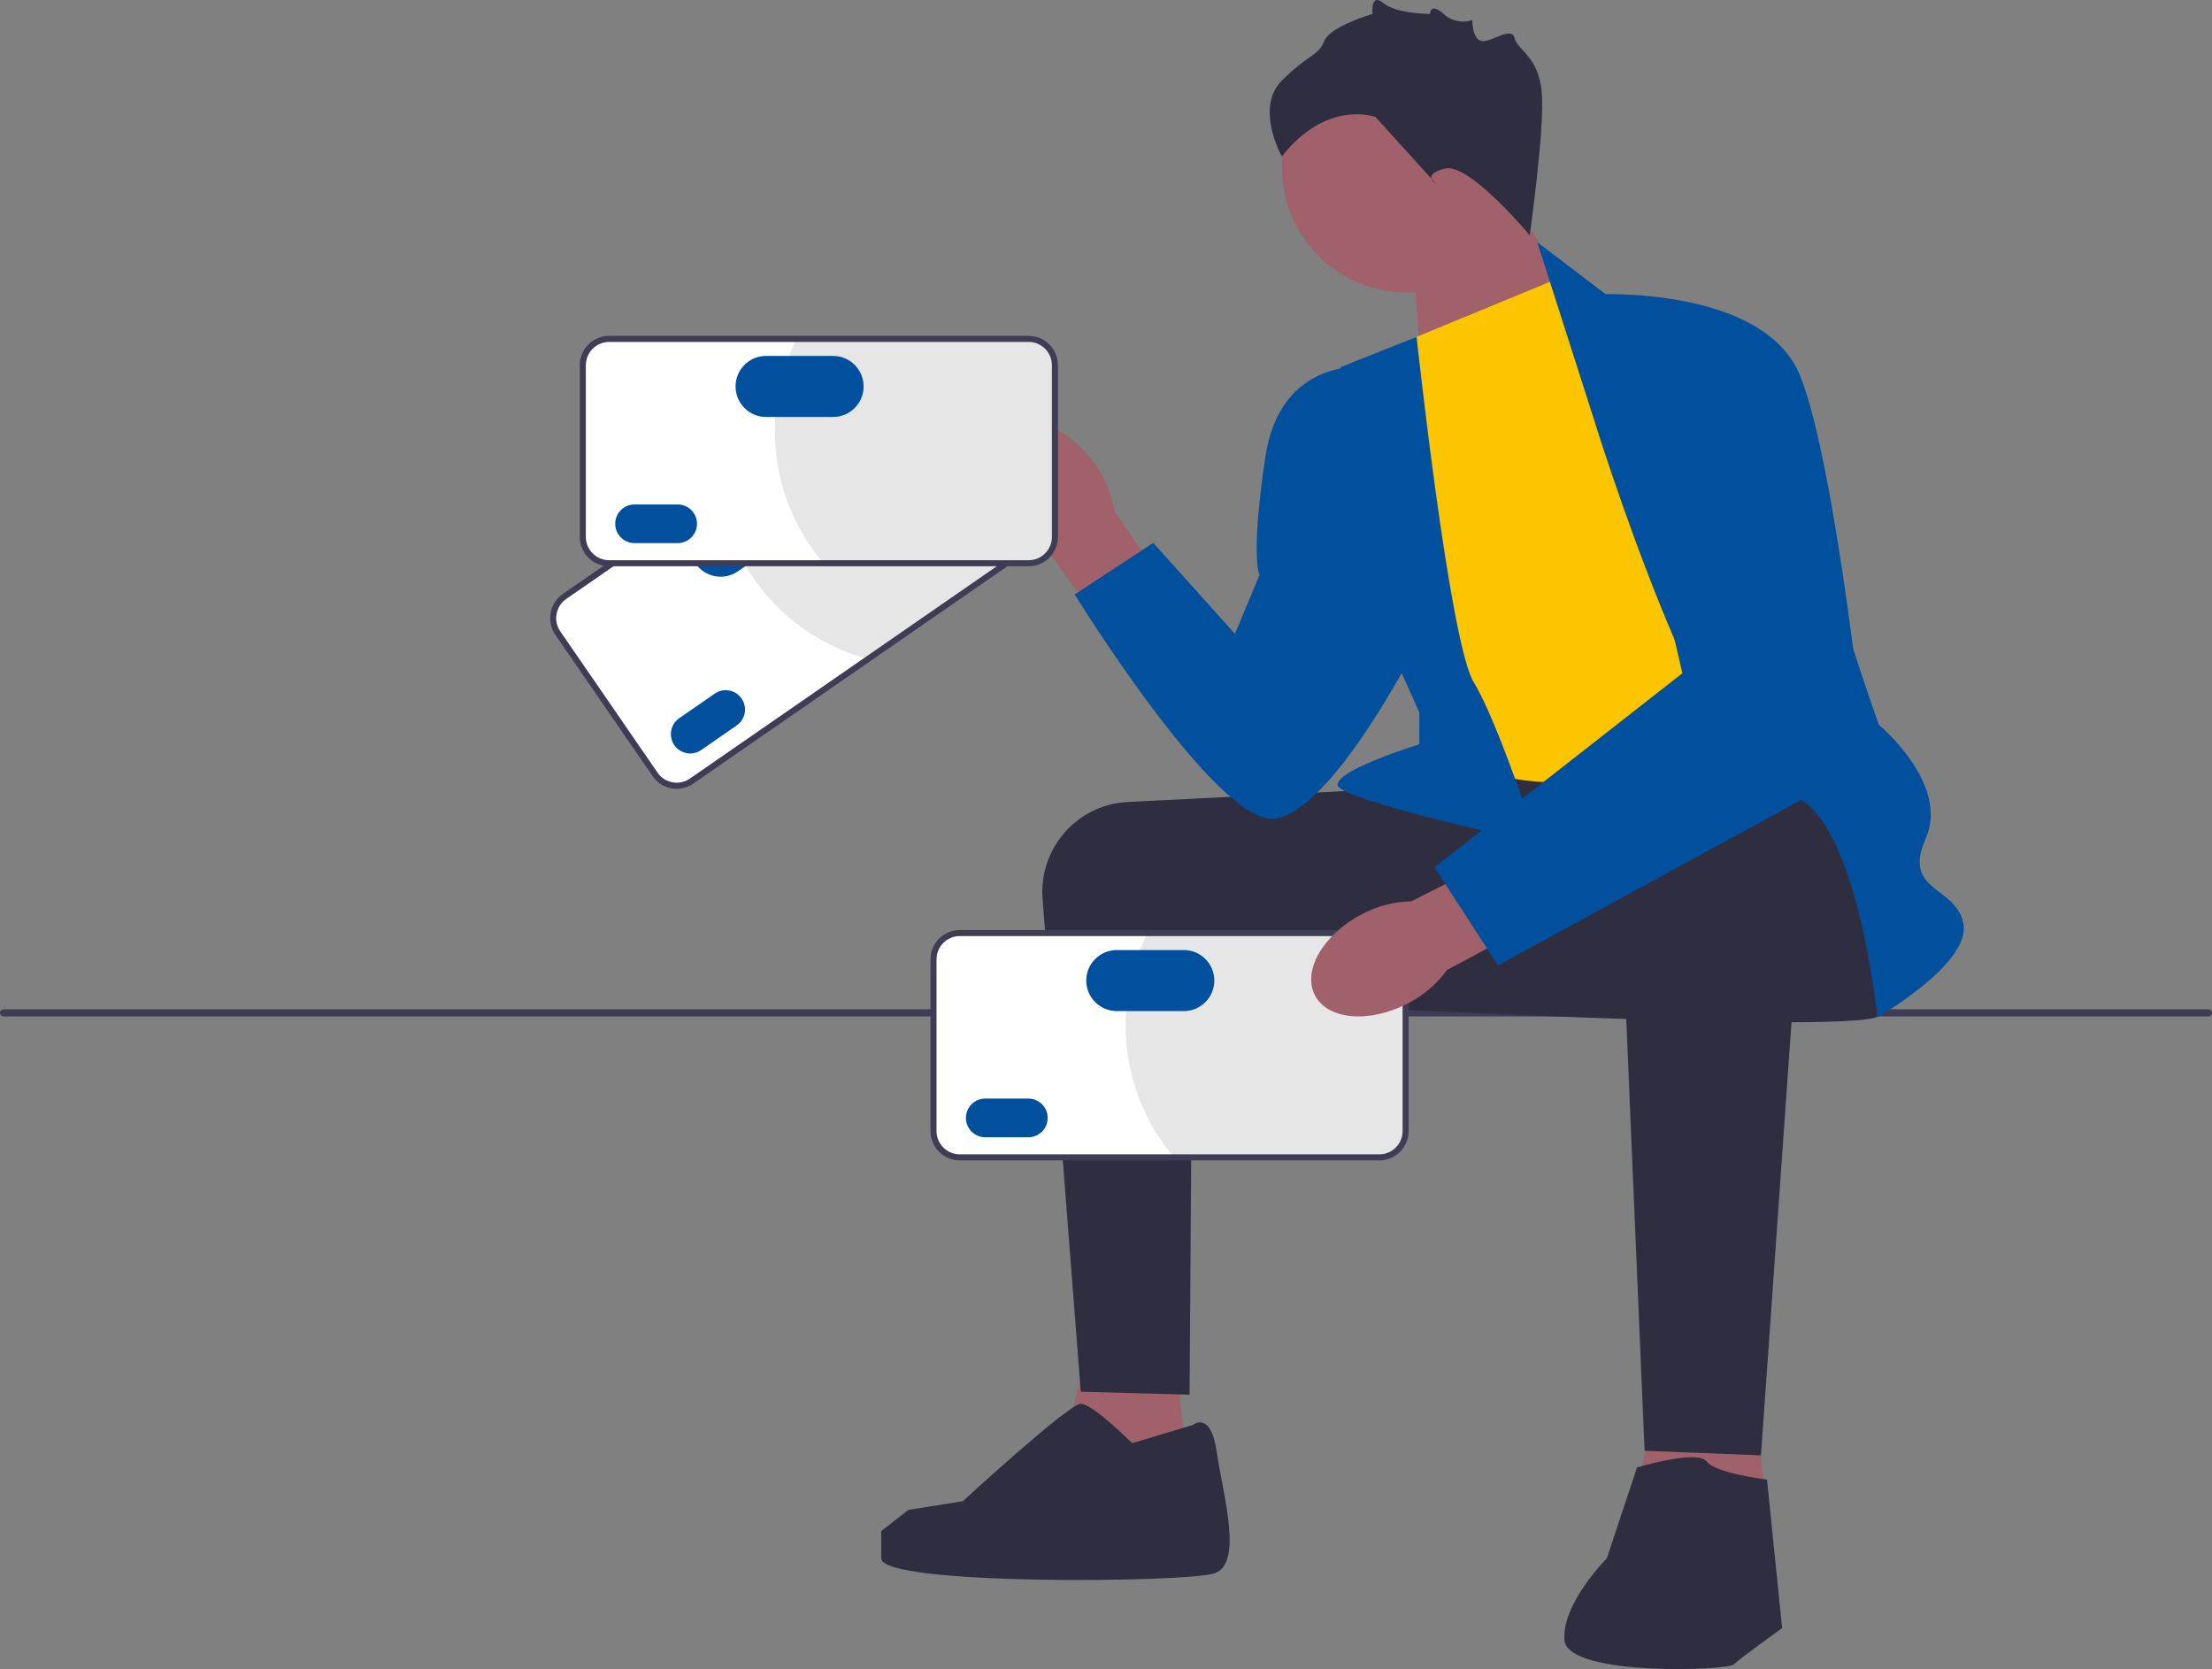 <svg width="395" height="298" viewBox="0 0 395 298" fill="none" xmlns="http://www.w3.org/2000/svg">
<rect x="0" y="0" width="395" height="298" fill="#808080" stroke="none"/>
<g clip-path="url(#clip0_5_302)">
<path d="M0 180.837C0 181.194 0.286 181.481 0.642 181.481H394.358C394.714 181.481 395 181.194 395 180.837C395 180.48 394.714 180.193 394.358 180.193H0.642C0.286 180.193 0 180.48 0 180.837Z" fill="#3F3D56"/>
<path d="M252.107 44.166L254.173 70.659L284.112 58.122L267.223 31.177L252.107 44.166Z" fill="#A0616A"/>
<path d="M251.21 52.237C263.535 52.237 273.527 42.221 273.527 29.864C273.527 17.508 263.535 7.492 251.21 7.492C238.884 7.492 228.893 17.508 228.893 29.864C228.893 42.221 238.884 52.237 251.21 52.237Z" fill="#A0616A"/>
<path d="M209.458 238.46L213.237 272.442L186.784 268.768L195.421 237.378L209.458 238.46Z" fill="#A0616A"/>
<path d="M312.571 243.331L316.35 277.313L289.897 273.639L298.535 242.249L312.571 243.331Z" fill="#A0616A"/>
<path d="M249.677 140.772C249.316 140.772 220.446 142.225 201.372 143.187C192.344 143.643 185.472 151.476 186.173 160.511L192.992 248.473L212.427 249.014L212.901 178.116L251.297 180.28L249.677 140.772Z" fill="#2F2E41"/>
<path d="M334.435 140.231C334.435 140.231 339.294 177.574 335.515 181.363C331.736 185.151 213.237 178.386 213.237 178.386C213.237 178.386 239.233 140.752 243.915 139.68C248.598 138.607 323.098 134.819 323.098 134.819L334.435 140.231Z" fill="#2F2E41"/>
<path d="M180.922 93.215C176.409 86.887 176.008 79.424 180.025 76.546C184.042 73.668 190.955 76.464 195.468 82.794C197.306 85.297 198.519 88.206 199.005 91.276L217.788 118.326L207.099 125.745L187.786 99.316C185.044 97.861 182.691 95.769 180.922 93.215Z" fill="#A0616A"/>
<path d="M251.027 60.944L278.56 49.578L330.387 129.677C330.387 129.677 294.216 137.795 281.799 139.419C269.382 141.043 255.346 134.548 255.346 134.548L251.027 60.944Z" fill="#FDC500"/>
<path d="M284.498 74.474L274.511 43.241L287.468 53.096C287.468 53.096 324.178 77.45 324.178 87.733C324.178 98.016 335.515 129.407 335.515 129.407C335.515 129.407 348.202 139.96 343.883 149.702C339.564 159.444 349.552 158.091 350.631 165.126C351.711 172.162 335.245 181.633 335.245 181.633C335.245 181.633 331.196 141.854 318.24 141.854C305.283 141.854 284.498 74.474 284.498 74.474Z" fill="#00509D"/>
<path d="M252.962 60.145L239.42 65.544C239.42 65.544 241.579 103.429 243.739 106.676C245.898 109.923 253.456 127.242 253.456 127.242V132.886C253.456 132.886 238.34 137.525 238.88 140.231C239.42 142.937 274.511 150.514 274.511 150.514C274.511 150.514 267.493 128.865 263.174 121.83C258.855 114.794 252.962 60.145 252.962 60.145Z" fill="#00509D"/>
<path d="M244.279 65.544C244.279 65.544 228.623 63.379 225.923 81.78C223.224 100.181 224.939 102.617 224.939 102.617L220.525 113.17L205.949 96.934L191.912 106.135C191.912 106.135 217.286 147.267 227.543 146.184C237.8 145.102 252.917 115.335 252.917 115.335L244.279 65.544Z" fill="#00509D"/>
<path d="M322.471 146.205L314.461 259.838L293.676 259.026C293.676 259.026 289.087 151.596 289.087 149.973C289.087 148.349 291.247 139.148 304.743 138.607C318.24 138.066 322.471 146.205 322.471 146.205Z" fill="#2F2E41"/>
<path d="M292.326 262.003C292.326 262.003 303.124 258.756 304.743 260.921C306.363 263.086 315.54 264.168 315.54 264.168L318.24 290.687C318.24 290.687 310.682 296.099 309.602 297.182C308.522 298.264 279.91 299.347 279.37 292.852C278.83 286.358 286.928 278.239 286.928 278.239L292.326 262.003Z" fill="#2F2E41"/>
<path d="M212.967 254.426C212.967 254.426 216.206 251.72 217.286 259.297C218.365 266.874 222.144 279.322 216.746 280.945C211.347 282.569 157.361 283.11 157.361 278.239V273.369L162.22 269.58L171.94 268.027C171.94 268.027 190.833 250.638 192.992 250.638C195.151 250.638 202.17 257.673 202.17 257.673L212.967 254.426Z" fill="#2F2E41"/>
<path d="M273.161 42.001C273.161 42.001 262.364 29.012 258.045 30.095C253.726 31.177 256.426 32.801 256.426 32.801L245.628 20.894C245.628 20.894 236.991 17.647 228.893 27.93C228.893 27.93 224.034 19.27 228.893 14.399C233.751 9.529 235.371 10.07 236.451 7.364C237.53 4.658 245.089 2.493 245.089 2.493C245.089 2.493 244.655 -1.402 247.031 0.545C249.407 2.493 255.342 2.493 255.342 2.493C255.342 2.493 255.376 0.328 257.79 2.493C260.205 4.658 262.904 3.575 262.904 3.575C262.904 3.575 262.904 7.321 264.793 7.342C266.683 7.364 269.922 4.658 270.462 6.822C271.002 8.987 274.781 10.07 275.321 16.564C275.861 23.059 273.161 42.001 273.161 42.001Z" fill="#2F2E41"/>
<path d="M185.169 96.795L123.498 139.457C121.37 140.929 118.443 140.391 116.975 138.257L99.612 113.032C98.144 110.899 98.68 107.965 100.808 106.493L162.48 63.831C164.608 62.359 167.534 62.897 169.003 65.031L186.366 90.256C187.834 92.389 187.298 95.323 185.169 96.795Z" fill="white"/>
<path d="M168.89 65.109L186.252 90.334C187.681 92.41 187.161 95.249 185.091 96.681L154.824 117.618C146.842 115.432 139.559 110.52 134.492 103.159C131.173 98.338 129.173 93 128.41 87.568L162.558 63.945C164.629 62.513 167.461 63.033 168.89 65.109Z" fill="#E6E6E6"/>
<path d="M120.843 140.828C119.18 140.828 117.544 140.037 116.53 138.565L99.167 113.34C98.376 112.189 98.078 110.796 98.331 109.417C98.583 108.038 99.354 106.842 100.502 106.048L162.173 63.386C164.548 61.745 167.81 62.345 169.447 64.723L186.81 89.948C187.602 91.099 187.9 92.492 187.647 93.871C187.395 95.249 186.624 96.447 185.476 97.24L123.804 139.902C122.9 140.528 121.866 140.828 120.843 140.828ZM165.137 63.542C164.325 63.542 163.505 63.78 162.787 64.277L101.115 106.939C100.204 107.568 99.593 108.518 99.392 109.613C99.192 110.707 99.428 111.812 100.056 112.725L117.419 137.95C118.718 139.837 121.307 140.314 123.191 139.011L184.863 96.349C185.773 95.72 186.385 94.77 186.585 93.675C186.786 92.581 186.55 91.476 185.922 90.564L168.558 65.338C167.755 64.17 166.456 63.542 165.137 63.542Z" fill="#3F3D56"/>
<path d="M121.289 128.233C119.726 129.314 119.332 131.468 120.41 133.035C121.489 134.602 123.638 134.997 125.201 133.916L131.55 129.524C133.113 128.443 133.507 126.288 132.429 124.721C131.35 123.154 129.201 122.759 127.638 123.841L121.289 128.233Z" fill="#00509D"/>
<path d="M125.592 93.04C123.126 94.746 122.505 98.145 124.206 100.617C125.908 103.09 129.299 103.713 131.765 102.007L141.642 95.175C144.108 93.469 144.73 90.07 143.028 87.597C141.326 85.125 137.936 84.502 135.469 86.208L125.592 93.04Z" fill="#00509D"/>
<path d="M183.693 100.562H108.764C106.178 100.562 104.074 98.453 104.074 95.861V65.213C104.074 62.621 106.178 60.512 108.764 60.512H183.693C186.278 60.512 188.382 62.621 188.382 65.213V95.861C188.382 98.453 186.278 100.562 183.693 100.562Z" fill="white"/>
<path d="M188.244 65.213V95.861C188.244 98.382 186.208 100.423 183.693 100.423H146.92C141.588 94.079 138.376 85.89 138.376 76.946C138.376 71.088 139.753 65.555 142.203 60.65H183.693C186.208 60.65 188.244 62.691 188.244 65.213Z" fill="#E6E6E6"/>
<path d="M183.693 101.103H108.764C105.88 101.103 103.534 98.751 103.534 95.861V65.213C103.534 62.322 105.88 59.971 108.764 59.971H183.693C186.576 59.971 188.922 62.322 188.922 65.213V95.861C188.922 98.751 186.576 101.103 183.693 101.103ZM108.764 61.053C106.476 61.053 104.614 62.919 104.614 65.213V95.861C104.614 98.155 106.476 100.02 108.764 100.02H183.693C185.981 100.02 187.842 98.155 187.842 95.861V65.213C187.842 62.919 185.981 61.053 183.693 61.053H108.764Z" fill="#3F3D56"/>
<path d="M113.304 90.066C111.405 90.066 109.86 91.615 109.86 93.518C109.86 95.422 111.405 96.971 113.304 96.971H121.018C122.917 96.971 124.462 95.422 124.462 93.518C124.462 91.615 122.917 90.066 121.018 90.066H113.304Z" fill="#00509D"/>
<path d="M136.784 63.55C133.788 63.55 131.35 65.994 131.35 68.998C131.35 72.001 133.788 74.445 136.784 74.445H148.784C151.781 74.445 154.218 72.001 154.218 68.998C154.218 65.994 151.781 63.55 148.784 63.55H136.784Z" fill="#00509D"/>
<path d="M246.317 206.639H171.387C168.802 206.639 166.698 204.53 166.698 201.938V171.29C166.698 168.698 168.802 166.589 171.387 166.589H246.317C248.902 166.589 251.006 168.698 251.006 171.29V201.938C251.006 204.53 248.902 206.639 246.317 206.639Z" fill="white"/>
<path d="M250.868 171.29V201.938C250.868 204.459 248.832 206.501 246.317 206.501H209.543C204.212 200.156 201 191.967 201 183.023C201 177.165 202.377 171.633 204.827 166.727H246.317C248.832 166.727 250.868 168.769 250.868 171.29Z" fill="#E6E6E6"/>
<path d="M246.316 207.18H171.388C168.504 207.18 166.158 204.829 166.158 201.938V171.29C166.158 168.399 168.504 166.048 171.388 166.048H246.316C249.2 166.048 251.546 168.399 251.546 171.29V201.938C251.546 204.829 249.2 207.18 246.316 207.18ZM171.388 167.13C169.099 167.13 167.238 168.996 167.238 171.29V201.938C167.238 204.232 169.099 206.098 171.388 206.098H246.316C248.604 206.098 250.466 204.232 250.466 201.938V171.29C250.466 168.996 248.604 167.13 246.316 167.13H171.388Z" fill="#3F3D56"/>
<path d="M175.928 196.143C174.029 196.143 172.484 197.692 172.484 199.596C172.484 201.499 174.029 203.048 175.928 203.048H183.642C185.541 203.048 187.086 201.499 187.086 199.596C187.086 197.692 185.541 196.143 183.642 196.143H175.928Z" fill="#00509D"/>
<path d="M199.408 169.627C196.412 169.627 193.974 172.071 193.974 175.075C193.974 178.079 196.412 180.522 199.408 180.522H211.408C214.404 180.522 216.842 178.079 216.842 175.075C216.842 172.071 214.404 169.627 211.408 169.627H199.408Z" fill="#00509D"/>
<path d="M251.399 179.15C244.517 182.742 237.09 182.094 234.811 177.703C232.531 173.312 236.262 166.842 243.146 163.25C245.877 161.777 248.919 160.981 252.02 160.928L281.369 146.077L287.198 157.727L258.387 173.192C256.566 175.709 254.17 177.752 251.399 179.15Z" fill="#A0616A"/>
<path d="M284.768 52.555C284.768 52.555 315.001 50.931 321.479 67.167C327.957 83.404 333.356 136.442 333.356 136.442L267.493 172.365L256.156 154.843L300.424 120.206L284.768 52.555Z" fill="#00509D"/>
</g>
<defs>
<clipPath id="clip0_5_302">
<rect width="395" height="298" fill="white"/>
</clipPath>
</defs>
</svg>

